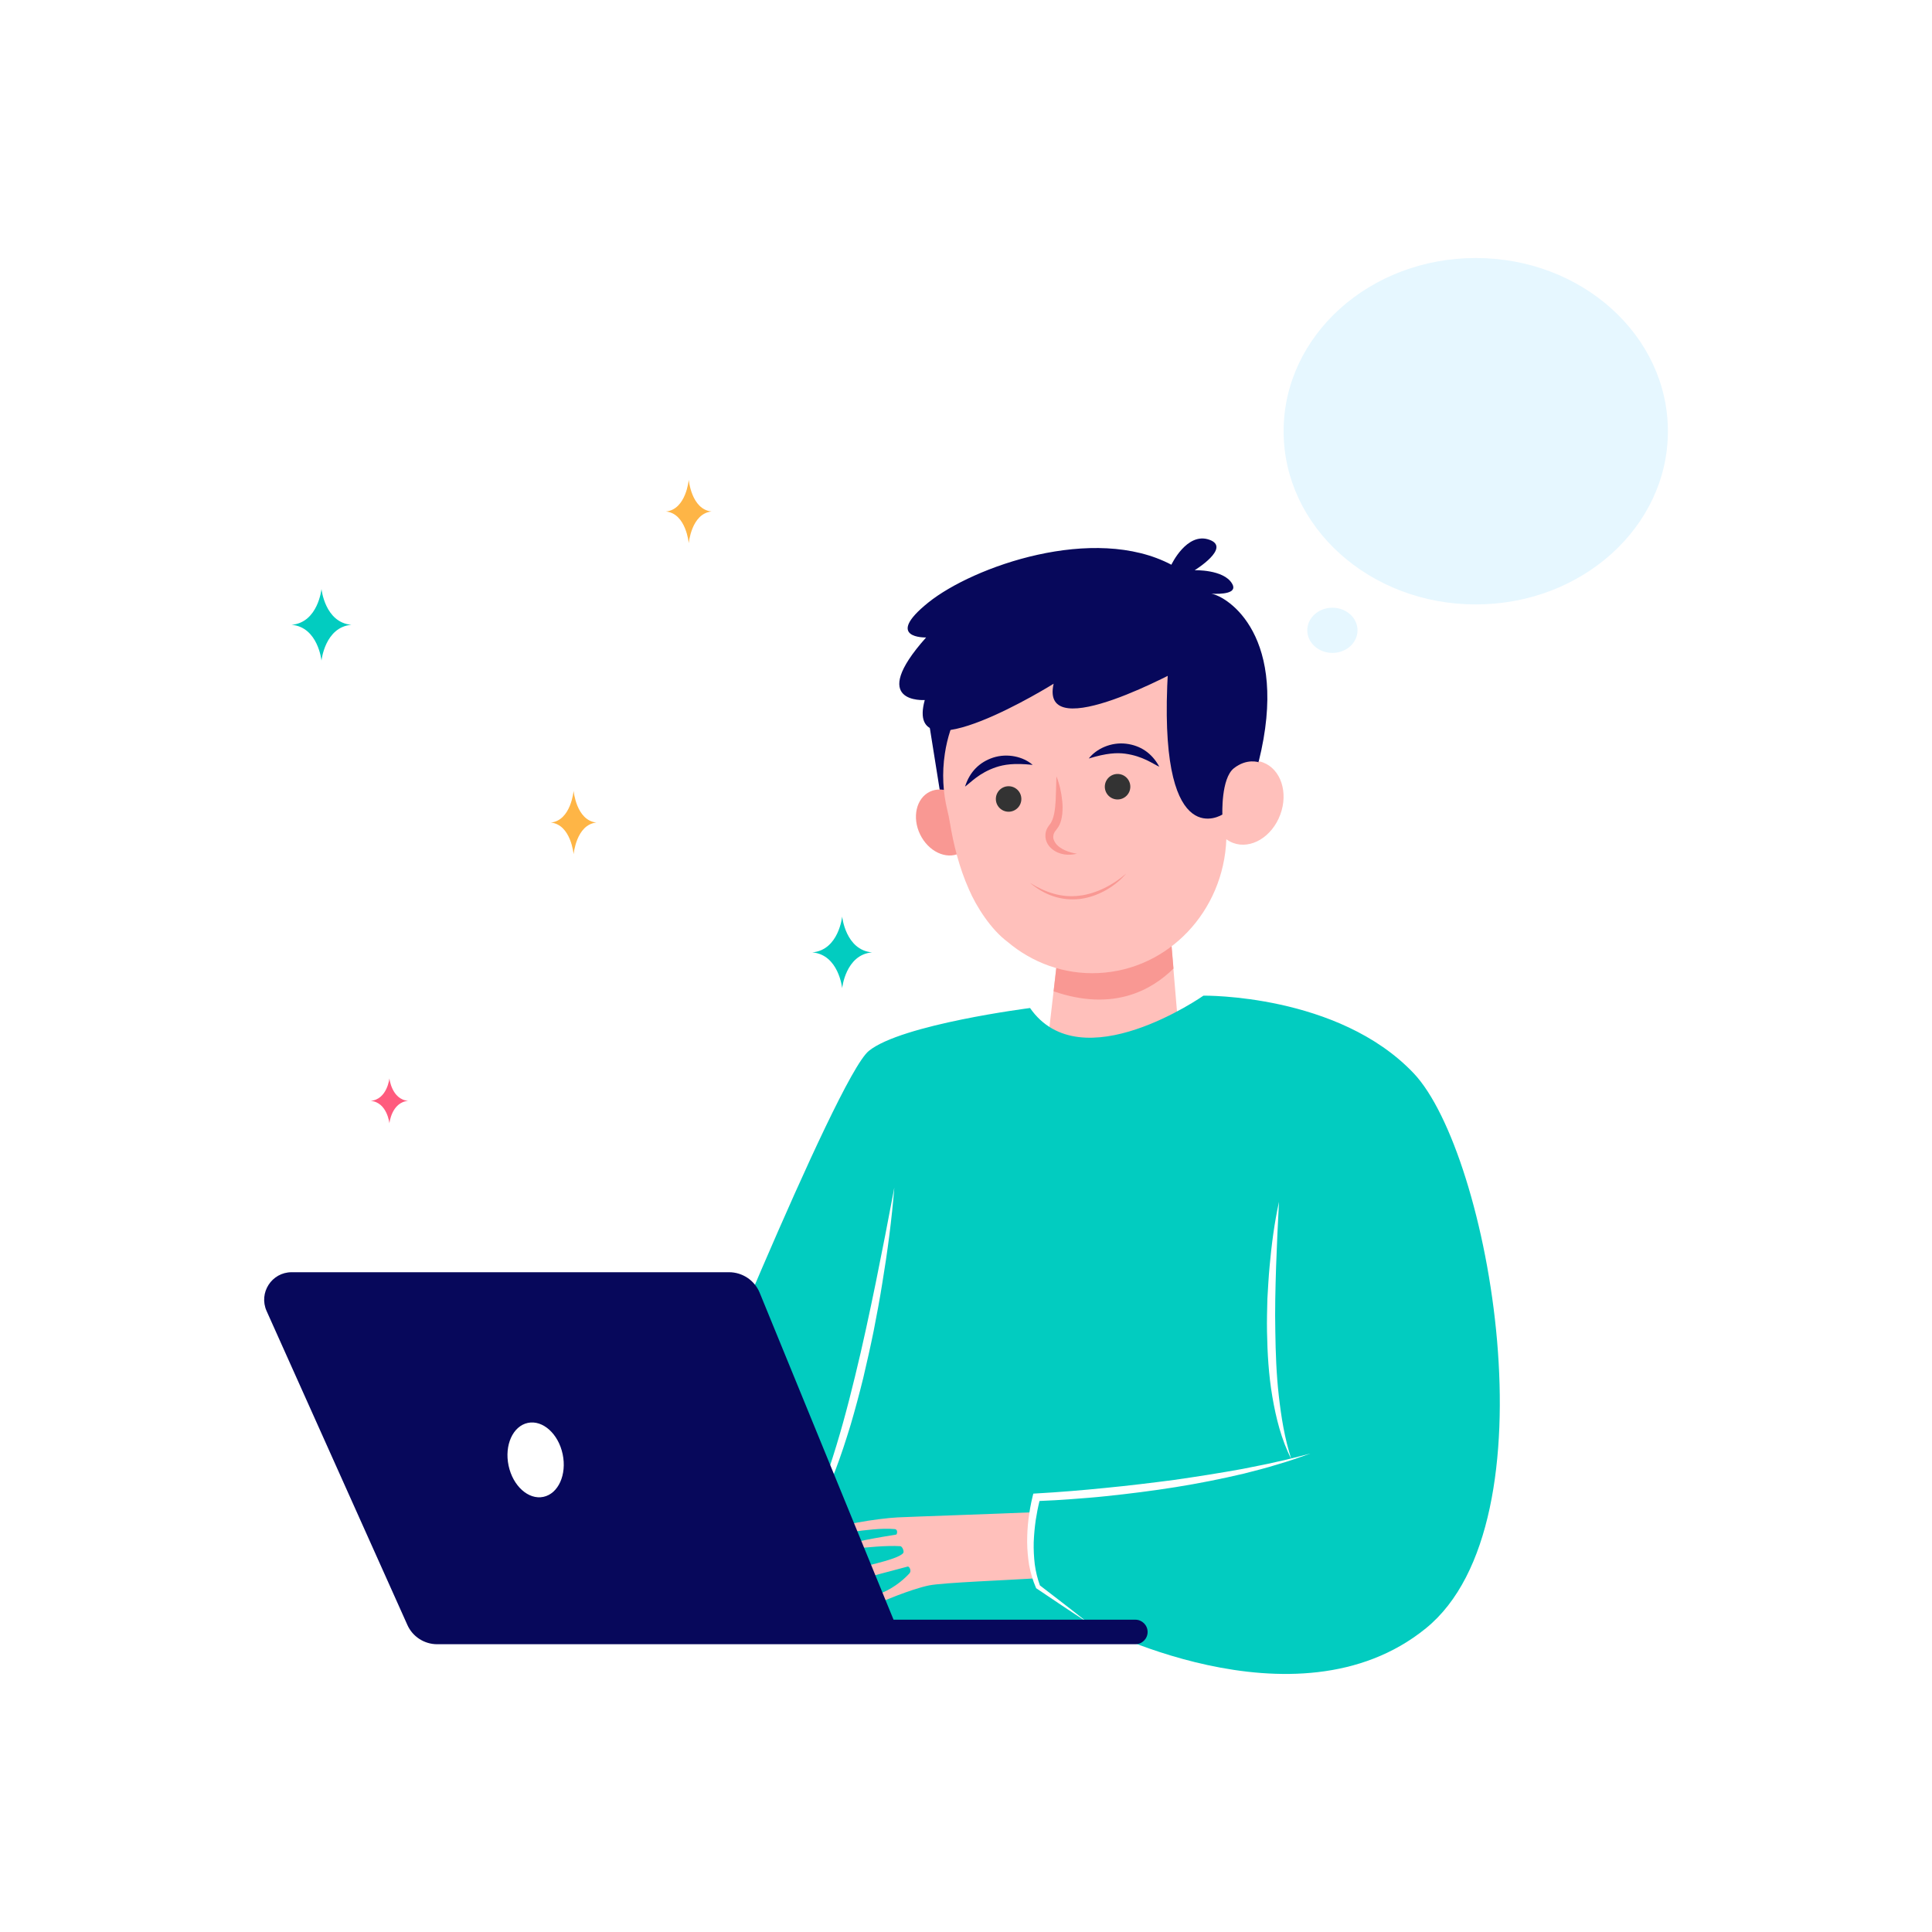 <?xml version="1.0" encoding="utf-8"?>
<!-- Generator: Adobe Illustrator 18.0.0, SVG Export Plug-In . SVG Version: 6.00 Build 0)  -->
<!DOCTYPE svg PUBLIC "-//W3C//DTD SVG 1.1//EN" "http://www.w3.org/Graphics/SVG/1.1/DTD/svg11.dtd">
<svg version="1.1" id="Layer_1" xmlns="http://www.w3.org/2000/svg" xmlns:xlink="http://www.w3.org/1999/xlink" x="0px" y="0px"
	 viewBox="0 0 2000 2000" enable-background="new 0 0 2000 2000" xml:space="preserve">
<rect fill="#FFFFFF" width="2000" height="2000"/>
<g>
	<path fill="#07085B" d="M961.6,747.6l14.8,92.7l31.2-123.6c0,0-43.8-21.2-45.7-13.5C960,710.9,961.6,747.6,961.6,747.6z"/>
	<polygon fill="#FFC0BB" points="1210,947.1 1223.5,1107.4 1082.1,1100.6 1098.4,958.7 	"/>
	<path fill="#F99893" d="M1090.7,1026.2l7.8-67.5l111.6-11.6l4.7,55.5C1192.5,1024.7,1152.6,1047.6,1090.7,1026.2z"/>
	<g>
		
			<ellipse transform="matrix(0.9 -0.435 0.435 0.9 -273.067 510.83)" fill="#F99893" cx="978.5" cy="851.4" rx="28.3" ry="35.4"/>
		<path fill="#FFC0BB" d="M1002.9,920.4c-10.1-22.7-16-47.1-19.5-68.4c-0.7-4.6-1.7-9.1-2.8-13.6c-4.4-18.2-5.6-37.8-2.5-58.2
			c9.8-65.6,62.6-117.9,128.3-126.9c88.5-12.2,166.4,53.3,171.9,140.1c9.1-5.8,19.6-7.7,29.2-4.1c18.4,6.9,26.4,31.1,17.8,54.1
			c-8.6,23-30.4,36.1-48.8,29.2c-2.6-1-4.9-2.3-7-3.8c-2.8,74.3-59.7,135.1-132.4,138.5c-35.5,1.7-68.6-10.7-94.2-32.4
			C1026.4,962.7,1010.9,939.2,1002.9,920.4z"/>
		<path fill="#F99893" d="M1093.6,803.6c-0.3,8.7-0.4,17.1-0.8,25.4c-0.5,7.7-1.4,18.7-6.1,24.5c-0.7,1-4.5,5-4.5,11.2
			c-0.2,5.7,2.8,10.9,6.6,14c7.7,6.5,17.7,7.1,26,5.1c-8.5-1.5-16.5-4.4-21.3-9.9c-2.2-2.7-3.6-5.8-3.1-8.7c0.4-3.3,2.2-5,2.9-6
			c2.3-3.1,5.2-6.3,6.4-16.9c0.4-4.5,0.4-9-0.1-13.3C1098.7,820.1,1096.8,811.6,1093.6,803.6z"/>
		<circle fill="#333333" cx="1156.9" cy="814.4" r="13.2"/>
		<circle fill="#333333" cx="1044.1" cy="827.1" r="13.2"/>
		<path fill="#F99893" d="M1165.8,904.3c-13.4,11.7-30.9,20.8-48.2,22.9c-18.8,2.4-35.3-3.4-51.3-13.2
			c14.9,12.5,32.1,18.8,51.7,16.6C1137.1,928.2,1155,917.2,1165.8,904.3z"/>
		<path fill="#07085B" d="M1127.1,785.2c18.6-5.7,29.1-6.1,37.6-5c18.5,2.5,29,10.7,35.4,13.5c-7.8-14.4-19.8-22-34.3-23.8
			C1150.2,768,1134.9,775.1,1127.1,785.2z"/>
		<path fill="#07085B" d="M1069,791.8c-9.5-8.4-25.9-12.4-41-7.5c-13.8,4.6-24.1,14.4-29,30c5.8-4.1,14.4-14.1,32.1-20.1
			C1039.3,791.5,1049.6,789.7,1069,791.8z"/>
	</g>
	<path fill="#02CCC0" d="M1066.3,1043.5c0,0-133.1,16.9-166.9,44.4c-33.8,27.5-196.5,430.9-196.5,430.9l135.2,158.4l287.3,2.1
		c0,0,215.5,116.2,350.7,6.3c135.2-109.8,65.5-492.2-12.7-574.6c-78.2-82.4-217.6-80.3-217.6-80.3S1119.1,1119.5,1066.3,1043.5z"/>
	<path fill="#FFFFFF" d="M1324,1244.1c-4.8,22-7.7,44.3-9.7,66.7c-1.1,11.2-1.6,22.4-2.3,33.7c-0.3,11.3-0.6,22.5-0.4,33.8
		c0.4,22.5,1.7,45.1,5.5,67.4c3.8,22.2,9.3,44.5,19.6,64.6c-6.9-21.4-10.4-43.4-12.9-65.5c-2.5-22.1-3.3-44.4-3.6-66.6
		c-0.5-22.3,0.1-44.6,0.8-66.9C1321.8,1288.9,1322.8,1266.6,1324,1244.1z"/>
	<path fill="#FFFFFF" d="M925.8,1229.4c-6.1,32.7-12.5,65.3-19.1,97.9c-6.7,32.5-13.6,65-21.5,97.2c-7.8,32.2-16.4,64.2-26.9,95.6
		c-5.2,15.7-11.1,31.2-18,46.2c-6.8,15.1-14.8,29.6-25.5,42.4c12.2-11.4,21.2-25.9,29.3-40.5c7.9-14.8,14.7-30.1,20.5-45.8
		c6-15.6,11.1-31.5,16-47.5c4.7-16,9-32.1,13-48.3c3.8-16.2,7.5-32.5,10.8-48.8c3.2-16.4,6.3-32.7,8.9-49.2
		C918.8,1295.6,923.1,1262.5,925.8,1229.4z"/>
	<path fill="#FFC0BB" d="M858.9,1585.9c0.8-6.7,51.6-14.2,70.3-15.1c14.1-0.7,107.9-3.9,139.8-5.3l-2.3,8.2l0.5,36.2l5.2,24
		c-28,1.8-96.3,4.4-110.6,7.3c-19,3.8-52,18.1-52,18.1s-13.7-3.1,3.7-10.6c14-6,23.8-15.4,28-20c2.4-2.7-0.2-7.4-1.9-7
		c-47.5,12.4-52.4,14.5-52.4,14.5s-55.8-0.3-0.3-12.9c33.3-7.5,45.2-11.9,48.1-15.6c1.3-1.6-1-7-3-7.1c-28.8-1.8-80.5,8.4-66.4,1.7
		c11.5-5.5,47.9-11.4,62.1-13.7c0.9-0.1,2.3-5.4-1.6-5.7C898.6,1580.5,858.2,1592.1,858.9,1585.9z"/>
	<path fill="#FFFFFF" d="M1321.6,1513.3c-11.6,2.8-23.5,4.8-35.2,7.3c-23.6,4.3-47.2,8-70.9,11.4c-23.7,3.1-47.5,6-71.3,8.3
		c-23.7,2.4-47.9,4.4-71.3,5.7l-3.2,0.2l-0.7,2.7c-2,8-3.3,15.7-4.3,23.7c-1,7.9-1.4,15.9-1.4,23.9c0.1,8,0.8,16,2.1,24
		c1.5,7.9,3.8,15.7,7,23.1l0.3,0.6l0.5,0.3l26.1,17.5c8.7,5.8,17.4,11.6,26.2,17.3c-8.2-6.6-16.4-13-24.7-19.4l-24.3-18.7
		c-2.5-7-4.3-14.3-5.3-21.7c-0.9-7.6-1.3-15.3-1.1-23c0.3-7.7,1-15.4,2.1-23c1-6.6,2.3-13.3,3.9-19.7c11.3-0.4,22.1-1.1,33.1-1.9
		c12-0.9,24-1.8,36-3.1c23.9-2.5,47.8-5.5,71.6-9.3c23.8-3.8,47.4-8.5,70.8-14c11.7-3,23.3-5.9,34.8-9.5
		c11.6-3.3,22.9-7.3,34.2-11.3C1344.8,1507.6,1333.3,1510.9,1321.6,1513.3z"/>
	<path fill="#07085B" d="M301.9,1317h452.8c13.9,0,26.4,8.4,31.7,21.2L925,1676.7h250.3c7,0,12.7,5.7,12.7,12.7l0,0
		c0,7-5.7,12.7-12.7,12.7H452.6c-13.3,0-25.5-7.8-30.9-20l-145.7-324.9C267.5,1338.3,281.3,1317,301.9,1317z"/>
	<path fill="#07085B" d="M958.7,659.9c0,0-44.4,1.4,2.2-36.1c46.6-37.5,171.6-81.5,251.7-39.2c0,0,16-34.1,39.2-25.9
		c23.2,8.1-15.1,31.6-15.1,31.6s29.6-1,38.6,13.6c6.7,10.7-11.4,11.2-21.3,10.7c16.8,2.9,81.4,43.6,49,173.8
		c-11.5-2.5-77.1-97.7-77.1-97.7s-150.1,83.4-135.2,17.1c0,0-155.5,97-133.4,16.9C957.2,724.6,897.1,729,958.7,659.9z"/>
	<path fill="#07085B" d="M1303.1,789.1c0,0-12.4-4.4-25.8,6.2c-13.4,10.6-11.9,47.9-11.9,47.9s-63.8,41.1-57.1-132.9
		c7.2-185.2,53.2,14.9,53.2,14.9L1303.1,789.1z"/>
	
		<ellipse transform="matrix(0.979 -0.206 0.206 0.979 -299.704 146.952)" fill="#FFFFFF" cx="554.7" cy="1510.3" rx="28.6" ry="39.1"/>
	<path fill="#FF5B7E" d="M403.1,1116.3c0,0-2.2,21.8-19.4,23.3c17.2,1.5,19.4,23.3,19.4,23.3s2.2-21.8,19.4-23.3
		C405.4,1138.1,403.1,1116.3,403.1,1116.3z"/>
	<path fill="#02CCC0" d="M871.8,948.8c0,0-3.5,34.7-30.9,37.1c27.4,2.4,30.9,37.1,30.9,37.1s3.5-34.7,30.9-37.1
		C875.3,983.5,871.8,948.8,871.8,948.8z"/>
	<path fill="#02CCC0" d="M332.8,609.7c0,0-3.5,34.7-30.9,37.1c27.4,2.4,30.9,37.1,30.9,37.1s3.5-34.7,30.9-37.1
		C336.3,644.4,332.8,609.7,332.8,609.7z"/>
	<path fill="#FEB546" d="M593.8,818.6c0,0-2.7,30.8-23.6,32.9c20.9,2.1,23.6,32.9,23.6,32.9s2.7-30.8,23.6-32.9
		C596.5,849.3,593.8,818.6,593.8,818.6z"/>
	<path fill="#FEB546" d="M713,496.6c0,0-2.7,30.8-23.6,32.9c20.9,2.1,23.6,32.9,23.6,32.9s2.7-30.8,23.6-32.9
		C715.6,527.3,713,496.6,713,496.6z"/>
	<ellipse fill="#E6F7FF" cx="1527.7" cy="446.4" rx="198.9" ry="179.3"/>
	<ellipse fill="#E6F7FF" cx="1379.3" cy="652.5" rx="26" ry="23.4"/>
</g>
</svg>
